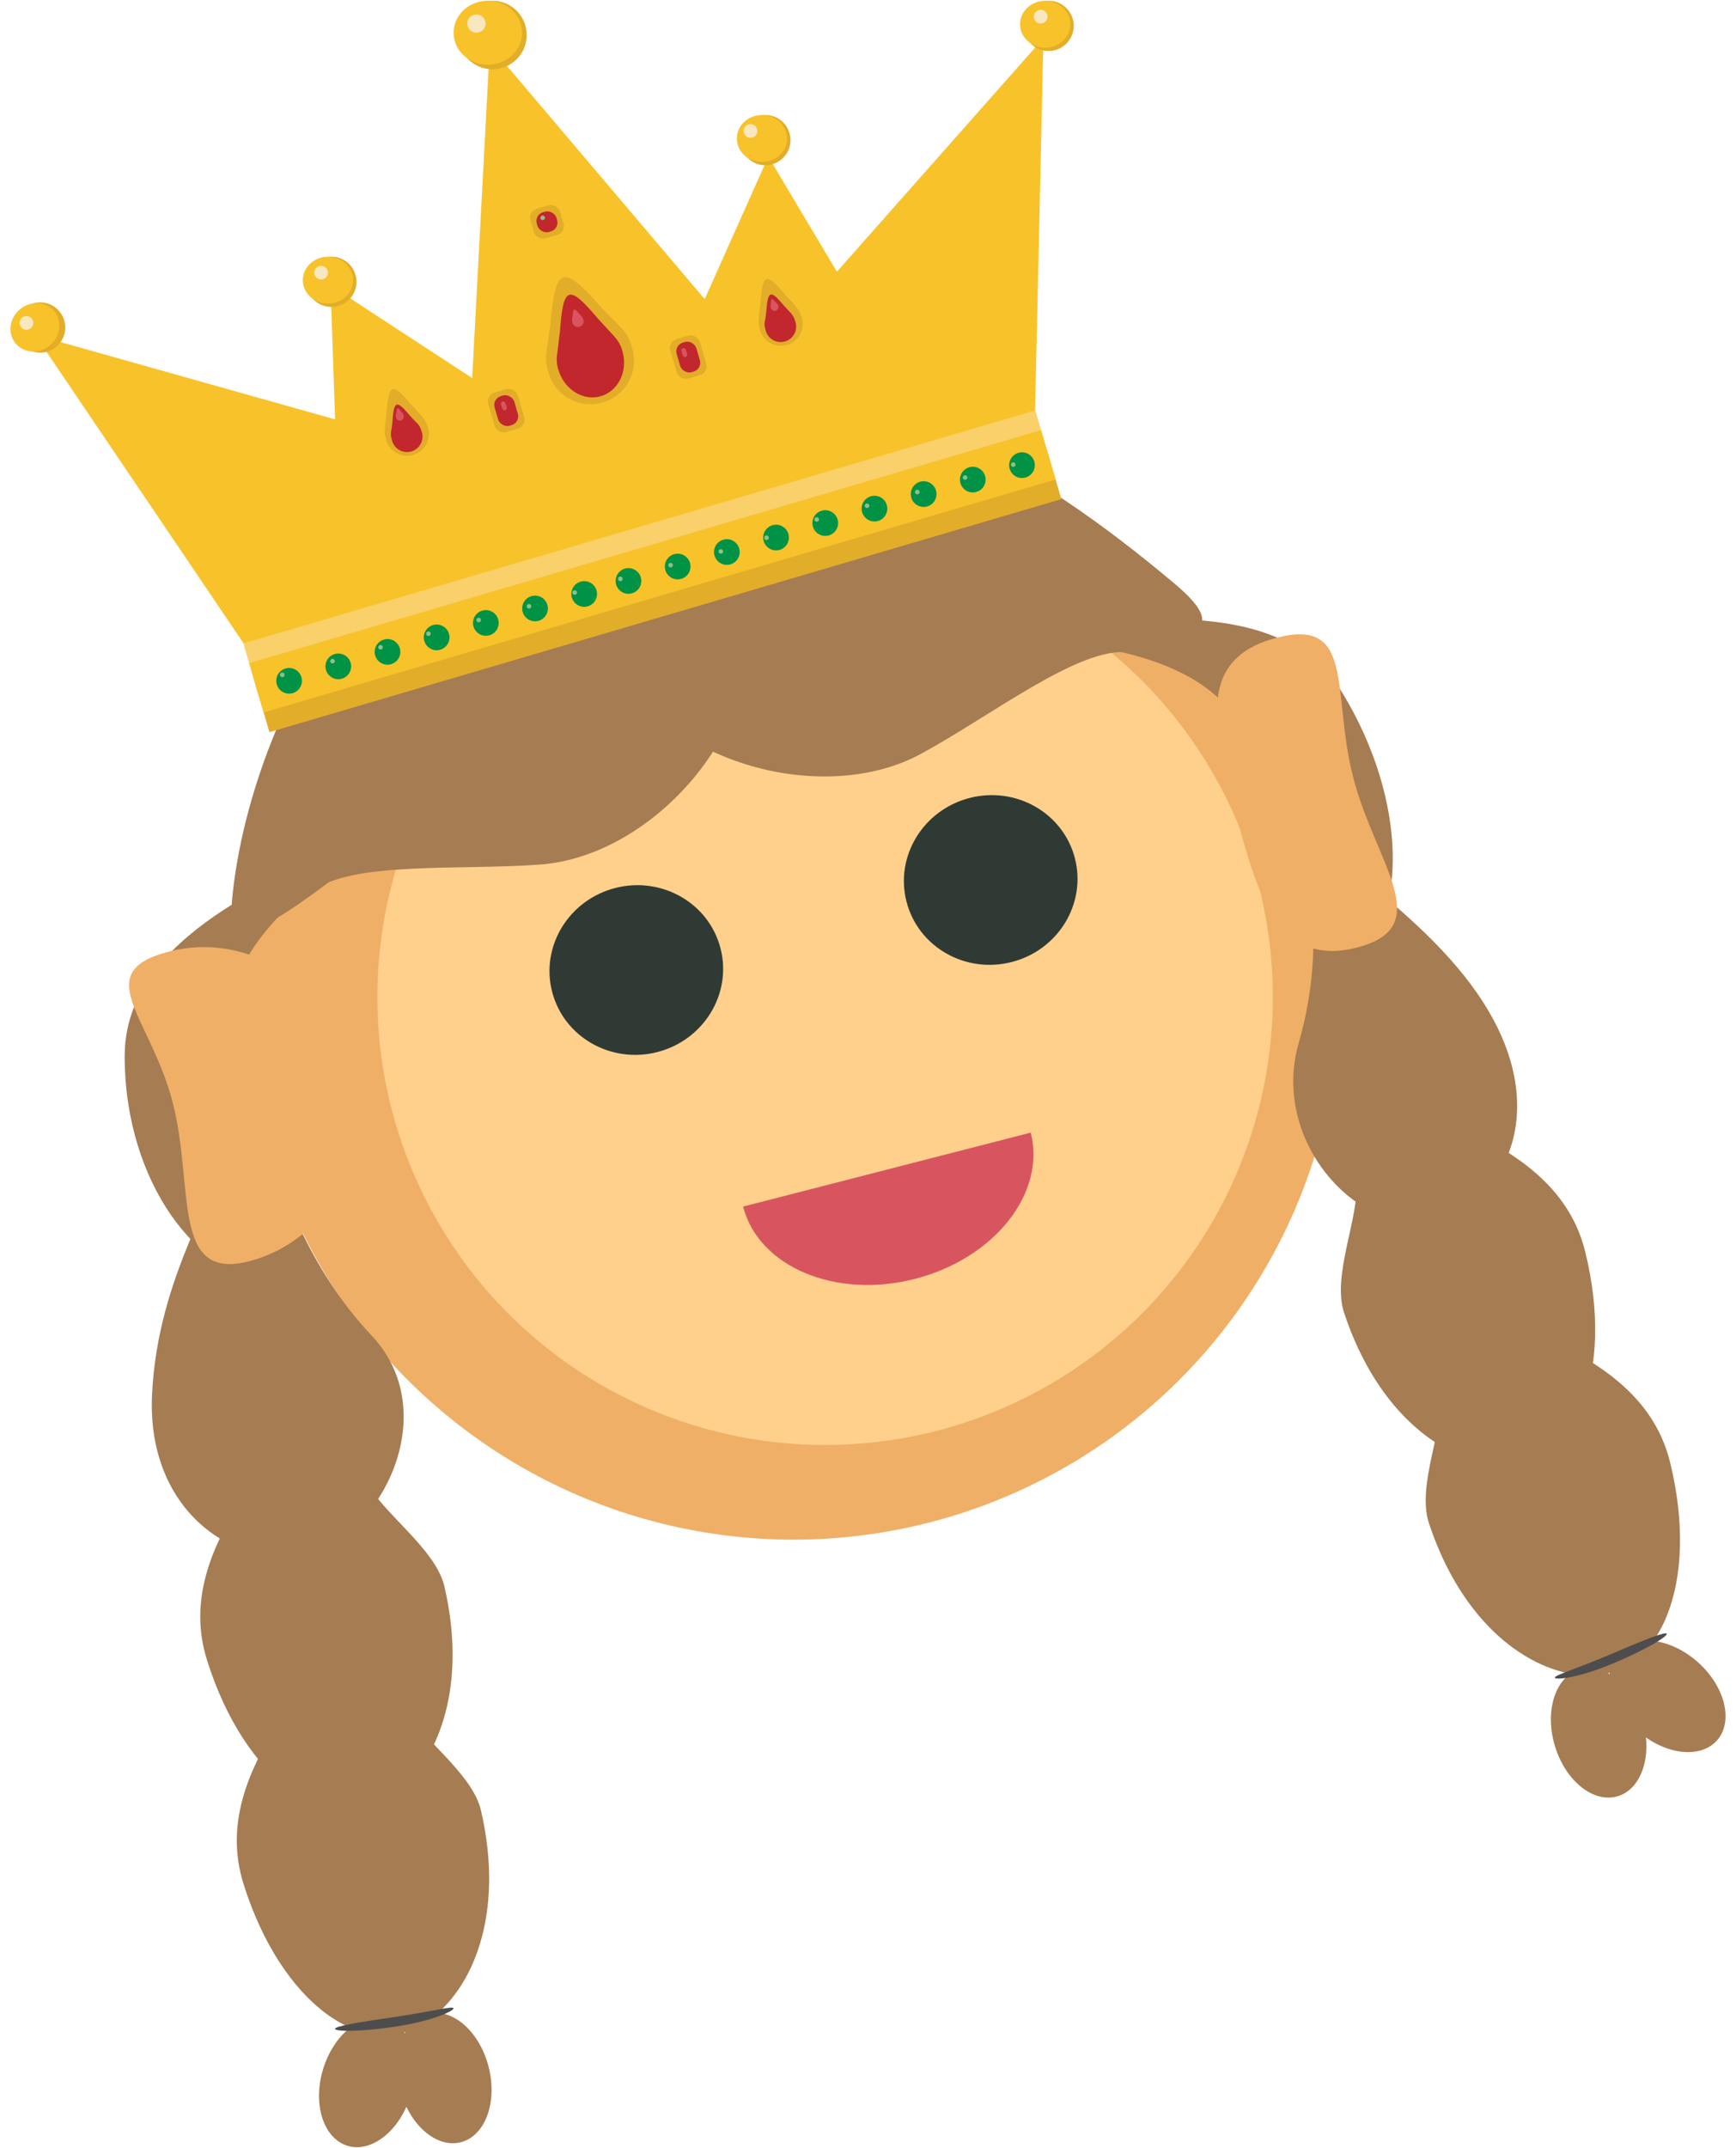 <svg xmlns="http://www.w3.org/2000/svg" width="380" height="470" viewBox="0 0 380 470"><defs><style>.cls-1{fill:#f0af66;}.cls-2{fill:#a67c52;}.cls-3{fill:#fed08c;}.cls-4{fill:#2f3a35;}.cls-5{fill:#4d4d4d;}.cls-6{fill:#f8c22a;}.cls-7{fill:#f9d069;}.cls-8{fill:#e2ad29;}.cls-9{fill:#c1272d;}.cls-10{fill:#d8555f;}.cls-11{fill:#009245;}.cls-12{fill:#f9e7c0;}.cls-13{fill:#90bf8b;}</style></defs><title>pastaprincess</title><g id="Lag_1" data-name="Lag 1"><circle class="cls-1" cx="173.69" cy="217.38" r="119.5"/><path class="cls-2" d="M50.29,222.16c-.5,27.34,26.85,58,10,58s-33-21.66-33-49,35.94-38.72,50-48c13.54-8.93,31.74-16.77,19-8C90.88,178.89,50.73,198.51,50.29,222.16Z"/><path class="cls-2" d="M81.29,292.16C96.53,308.3,84.48,333.5,70,339.08c-15.72,6.05-38-6.61-36.72-33.92,1.28-26.44,14.62-43.7,18.12-58.82C57.39,220.57,53.64,262.86,81.29,292.16Z"/><circle class="cls-3" cx="180.61" cy="218.16" r="98"/><path class="cls-1" d="M37.76,241.07c4.89,18.7-.49,39.41,16.87,34.87s27.48-23.39,22.58-42.09-22.94-30.18-40.3-25.63S32.86,222.37,37.76,241.07Z"/><ellipse class="cls-4" cx="139.6" cy="211.25" rx="19" ry="18.5" transform="matrix(0.97, -0.25, 0.25, 0.97, -48.94, 42.23)"/><ellipse class="cls-4" cx="216.91" cy="191.35" rx="19" ry="18.5" transform="matrix(0.97, -0.25, 0.25, 0.97, -41.38, 61.16)"/><path class="cls-2" d="M257.23,127.81c26.56,22.34-41.39,5.24-100,16.87C100.76,155.89,47.9,225.41,50.85,196.3,55.32,152.09,89.53,97.6,135,87.44,186.6,75.92,227.15,102.51,257.23,127.81Z"/><path class="cls-2" d="M97.29,347.16c5.28,22.84-1.94,39.26-11.6,46-13.79,9.67-32.26-3.93-40.4-30s20.43-46.1,22.43-62.83C70,281,69.17,300,80.29,324.16,83.39,330.88,95.35,338.74,97.29,347.16Z"/><path class="cls-2" d="M105.29,396.16c5.28,22.84-1.94,39.26-11.6,46-13.79,9.67-32.26-3.93-40.4-30s20.43-46.1,22.43-62.83C78,330,77.17,349,88.29,373.16,91.39,379.88,103.35,387.74,105.29,396.16Z"/><ellipse class="cls-2" cx="97.29" cy="454.66" rx="10" ry="14.5" transform="translate(-110.55 38.75) rotate(-14.47)"/><ellipse class="cls-2" cx="80.29" cy="455.66" rx="14.5" ry="10" transform="translate(-378.95 399.35) rotate(-73.02)"/><path class="cls-5" d="M99.27,439.42c.09.57-4.59,2.78-12.71,4s-13.12,1.07-13.21.5,4.8-1.4,12.91-2.58S99.19,438.84,99.27,439.42Z"/><path class="cls-2" d="M269.56,155.94c17.17,23.1,14.76,64.95,25.73,56.22,13.19-10.48,12.79-37.08-1.39-60.46s-50.81-14.47-67.65-15.11c-16.2-.61-35.83,2.12-20.39,3C212.42,140,255.45,137,269.56,155.94Z"/><path class="cls-2" d="M284.29,228.16c-5.82,20.17,10.57,39.39,25.41,39.25,16.12-.15,30.11-19.52,17.54-43.66-12.17-23.37-41-37.3-48.46-50.87C265.82,149.23,297.29,183.17,284.29,228.16Z"/><path class="cls-2" d="M294.2,287.19c7.34,22.26,22,32.56,33.8,33.34,16.81,1.11,25.54-20.09,19-46.63s-41.37-28.83-51.76-42.09c-12-15.37-1.41.47,1.61,26.9C297.65,266.06,291.5,279,294.2,287.19Z"/><path class="cls-2" d="M312.77,333.23c7.34,22.26,22,32.56,33.8,33.34,16.81,1.12,25.54-20.09,19-46.62s-41.37-28.83-51.76-42.09c-12-15.37-1.41.46,1.61,26.89C316.22,312.1,310.07,325,312.77,333.23Z"/><ellipse class="cls-2" cx="349.95" cy="379.1" rx="10" ry="14.5" transform="translate(-94.47 117.05) rotate(-16.76)"/><ellipse class="cls-2" cx="365.01" cy="371.14" rx="10" ry="14.5" transform="translate(-154.95 396.07) rotate(-48.22)"/><path class="cls-5" d="M340.35,367.09c.23.54,5.38,0,12.92-3.2s11.79-5.89,11.56-6.42S360,358.76,352.45,362,340.13,366.56,340.35,367.09Z"/><path class="cls-1" d="M270.29,177.16c4.9,18.7,9.5,34.68,26.87,30.13s4-18.28-.9-37,.54-35.28-16.83-30.74S265.4,158.46,270.29,177.16Z"/><path class="cls-2" d="M162.63,139.28c3.44,20.42-19.56,48-44.34,49.88-17.53,1.33-41.83-.83-50,6-4.47,3.75-9.93-4.63-11-11-3.43-20.42,21.29-57.1,45.8-61.23S159.19,118.85,162.63,139.28Z"/><path class="cls-2" d="M137.37,147.12c8.22,19,42.51,29.66,64.33,17.77,15.44-8.41,34.66-23.44,45.23-22.14,5.8.71,5.82-9.29,3.26-15.21-8.22-19-48.92-36.36-71.73-26.5S129.16,128.11,137.37,147.12Z"/><polyline class="cls-6" points="149.09 112.59 74.8 134.44 72.35 62.47"/><polyline class="cls-6" points="154.35 114.56 55.3 143.69 7.68 73.28"/><polyline class="cls-6" points="186.02 102.9 100.96 127.92 107.22 10.01"/><polyline class="cls-6" points="130.79 117.97 205.08 96.12 168.18 34.28"/><polyline class="cls-6" points="127.44 122.47 226.49 93.34 228.4 8.36"/><rect class="cls-7" x="51.18" y="115.05" width="180.69" height="11.25" transform="translate(-28.3 44.84) rotate(-16.39)"/><rect class="cls-8" x="53.72" y="123.68" width="180.69" height="11.25" transform="translate(-30.63 45.91) rotate(-16.39)"/><rect class="cls-6" x="52.45" y="119.37" width="180.69" height="11.25" transform="translate(-29.47 45.38) rotate(-16.39)"/><path class="cls-8" d="M138.23,75.66A9.55,9.55,0,1,1,119.93,81c-1.57-5.33,1.55-9.86,6.6-11.35S136.66,70.32,138.23,75.66Z"/><path class="cls-8" d="M120.45,71.12l-.74,5.28c.35,2.15,4.05.26,6.38-.43l3.52-1c2.32-.68,6.7-1.11,6.29-3.3l-4.38-4.5c-8.4-9.55-9.92-9-11.07,4"/><path class="cls-9" d="M136.23,76.8c1.27,4.32-.83,8.75-4.7,9.88s-8-1.44-9.3-5.76a7.3,7.3,0,1,1,14-4.12Z"/><path class="cls-9" d="M122.51,72.92l-.5,4.25c.29,1.74,3.11.26,4.89-.26l2.69-.8c1.78-.52,5.14-.8,4.8-2.58L131,69.85c-6.58-7.8-7.74-7.4-8.46,3.07"/><path class="cls-10" d="M127.66,69.8a1.25,1.25,0,1,1-2.38.7,1.24,1.24,0,0,1,2.38-.7Z"/><path class="cls-10" d="M125.33,69.15l-.08.72c0,.29.52,0,.83-.05l.45-.13c.3-.09.87-.14.82-.44l-.58-.62c-1.12-1.33-1.32-1.26-1.44.52"/><path class="cls-8" d="M175.34,69.06a4.77,4.77,0,1,1-9.1,2.68,4.74,4.74,0,1,1,9.1-2.68Z"/><path class="cls-8" d="M166.42,66.54l-.33,2.77c.19,1.13,2,.16,3.18-.18l1.75-.51c1.16-.34,3.34-.53,3.12-1.68l-2.22-2.39c-4.28-5.07-5-4.81-5.5,2"/><path class="cls-9" d="M174,70.12a3.39,3.39,0,1,1-6.46,1.9,3.37,3.37,0,1,1,6.46-1.9Z"/><path class="cls-9" d="M167.71,68.33l-.24,2c.14.81,1.44.12,2.26-.12L171,69.8c.82-.24,2.37-.37,2.21-1.19l-1.58-1.7c-3-3.6-3.57-3.41-3.9,1.42"/><path class="cls-8" d="M93.51,93.13a4.77,4.77,0,1,1-9.1,2.68,4.74,4.74,0,1,1,9.1-2.68Z"/><path class="cls-8" d="M84.59,90.61l-.33,2.77c.19,1.13,2,.16,3.18-.18l1.75-.51c1.16-.34,3.34-.53,3.12-1.68l-2.22-2.4c-4.27-5.07-5-4.8-5.5,2"/><path class="cls-9" d="M92.21,94.19a3.39,3.39,0,1,1-6.46,1.9,3.37,3.37,0,1,1,6.46-1.9Z"/><path class="cls-9" d="M85.88,92.4l-.23,2c.13.8,1.43.12,2.25-.12l1.25-.37c.82-.24,2.37-.37,2.21-1.19L89.78,91c-3-3.6-3.57-3.41-3.9,1.42"/><rect class="cls-8" x="107.45" y="85.34" width="6.73" height="9" rx="2" transform="translate(-20.85 34.92) rotate(-16.39)"/><rect class="cls-8" x="147.29" y="73.63" width="6.73" height="9" rx="2" transform="translate(-15.92 45.69) rotate(-16.39)"/><rect class="cls-9" x="108.57" y="86.47" width="4.49" height="6.75" rx="2" transform="translate(-20.85 34.92) rotate(-16.39)"/><rect class="cls-8" x="116.36" y="45.16" width="6.73" height="6.75" rx="2" transform="translate(-8.83 35.76) rotate(-16.39)"/><rect class="cls-9" x="117.48" y="46.28" width="4.49" height="4.5" rx="2" transform="translate(-8.83 35.76) rotate(-16.39)"/><rect class="cls-9" x="148.41" y="74.75" width="4.49" height="6.75" rx="2" transform="translate(-15.92 45.69) rotate(-16.39)"/><ellipse class="cls-11" cx="63.28" cy="148.96" rx="2.81" ry="2.81" transform="translate(-39.46 23.91) rotate(-16.39)"/><ellipse class="cls-11" cx="74.05" cy="145.8" rx="2.81" ry="2.81" transform="translate(-38.13 26.82) rotate(-16.39)"/><ellipse class="cls-11" cx="84.82" cy="142.63" rx="2.81" ry="2.81" transform="translate(-36.8 29.73) rotate(-16.39)"/><ellipse class="cls-11" cx="95.58" cy="139.46" rx="2.81" ry="2.81" transform="translate(-35.47 32.64) rotate(-16.39)"/><ellipse class="cls-11" cx="106.35" cy="136.3" rx="2.81" ry="2.81" transform="translate(-34.14 35.55) rotate(-16.39)"/><ellipse class="cls-11" cx="117.12" cy="133.13" rx="2.81" ry="2.81" transform="translate(-32.81 38.46) rotate(-16.39)"/><ellipse class="cls-11" cx="127.88" cy="129.96" rx="2.81" ry="2.81" transform="translate(-31.48 41.37) rotate(-16.39)"/><ellipse class="cls-11" cx="137.57" cy="127.11" rx="2.81" ry="2.81" transform="translate(-30.28 43.99) rotate(-16.39)"/><ellipse class="cls-11" cx="148.34" cy="123.95" rx="2.81" ry="2.81" transform="translate(-28.95 46.9) rotate(-16.39)"/><ellipse class="cls-11" cx="159.11" cy="120.78" rx="2.81" ry="2.81" transform="translate(-27.62 49.81) rotate(-16.39)"/><ellipse class="cls-11" cx="169.87" cy="117.61" rx="2.81" ry="2.81" transform="translate(-26.28 52.72) rotate(-16.39)"/><ellipse class="cls-11" cx="180.64" cy="114.44" rx="2.81" ry="2.81" transform="translate(-24.95 55.63) rotate(-16.39)"/><ellipse class="cls-11" cx="191.41" cy="111.28" rx="2.81" ry="2.81" transform="translate(-23.62 58.54) rotate(-16.39)"/><ellipse class="cls-11" cx="202.18" cy="108.11" rx="2.81" ry="2.81" transform="translate(-22.29 61.44) rotate(-16.39)"/><ellipse class="cls-11" cx="212.94" cy="104.94" rx="2.81" ry="2.81" transform="translate(-20.96 64.35) rotate(-16.39)"/><ellipse class="cls-11" cx="223.71" cy="101.78" rx="2.81" ry="2.81" transform="translate(-19.63 67.26) rotate(-16.39)"/><circle class="cls-8" cx="107.79" cy="7.66" r="7.5"/><ellipse class="cls-6" cx="106.79" cy="7.16" rx="7.5" ry="7"/><circle class="cls-8" cx="167.53" cy="30.66" r="5.5"/><ellipse class="cls-6" cx="166.79" cy="30.3" rx="5.5" ry="5.13"/><circle class="cls-8" cx="229.53" cy="5.66" r="5.5"/><ellipse class="cls-6" cx="228.79" cy="5.3" rx="5.5" ry="5.13"/><circle class="cls-8" cx="72.53" cy="61.66" r="5.5"/><ellipse class="cls-6" cx="71.79" cy="61.3" rx="5.5" ry="5.13"/><circle class="cls-8" cx="8.79" cy="71.66" r="5.5"/><ellipse class="cls-6" cx="7.64" cy="71.62" rx="5.5" ry="5.13" transform="translate(-44.13 21.55) rotate(-39.87)"/><circle class="cls-12" cx="104.29" cy="5.16" r="2"/><circle class="cls-12" cx="70.29" cy="59.66" r="1.5"/><circle class="cls-12" cx="227.79" cy="3.66" r="1.5"/><circle class="cls-12" cx="164.29" cy="28.66" r="1.5"/><circle class="cls-12" cx="5.79" cy="70.66" r="1.5"/><path class="cls-10" d="M88.34,90.88a.91.91,0,0,1-.6,1.14.89.89,0,0,1-1.06-.72.86.86,0,1,1,1.66-.42Z"/><path class="cls-10" d="M86.75,90.36l-.08.5c0,.21.36,0,.57,0l.32-.08c.21,0,.61-.07.58-.28L87.75,90c-.73-1-.87-.9-1,.32"/><path class="cls-10" d="M170.35,66.84A.92.92,0,0,1,169.8,68a.93.93,0,0,1-1.1-.67.86.86,0,1,1,1.65-.5Z"/><path class="cls-10" d="M168.73,66.39l-.06.51c0,.2.37,0,.58,0l.32-.1c.2-.06.6-.1.56-.3l-.41-.43c-.78-.92-.91-.87-1,.36"/><rect class="cls-10" x="149.29" y="76.16" width="1" height="2" rx="0.5" transform="translate(-16.21 48.28) rotate(-17.39)"/><rect class="cls-10" x="109.29" y="88.16" width="1" height="2" rx="0.5" transform="matrix(0.95, -0.32, 0.32, 0.95, -22.54, 39.24)"/><circle class="cls-13" cx="118.79" cy="47.66" r="0.5"/><circle class="cls-13" cx="61.79" cy="147.66" r="0.5"/><circle class="cls-13" cx="72.79" cy="144.66" r="0.5"/><circle class="cls-13" cx="83.29" cy="141.63" r="0.5"/><circle class="cls-13" cx="93.79" cy="138.66" r="0.5"/><circle class="cls-13" cx="104.79" cy="135.66" r="0.5"/><circle class="cls-13" cx="115.79" cy="132.66" r="0.5"/><circle class="cls-13" cx="125.79" cy="129.66" r="0.5"/><circle class="cls-13" cx="135.79" cy="126.66" r="0.5"/><circle class="cls-13" cx="146.79" cy="123.66" r="0.5"/><circle class="cls-13" cx="157.79" cy="120.66" r="0.5"/><circle class="cls-13" cx="167.79" cy="117.66" r="0.5"/><circle class="cls-13" cx="178.79" cy="113.66" r="0.5"/><circle class="cls-13" cx="189.79" cy="110.66" r="0.5"/><circle class="cls-13" cx="200.79" cy="107.66" r="0.5"/><circle class="cls-13" cx="221.79" cy="101.66" r="0.5"/><circle class="cls-13" cx="211.26" cy="104.48" r="0.5"/><path class="cls-10" d="M162.66,264c3.39,13.2,20.23,20.28,37.62,15.82s28.73-18.79,25.34-32"/></g></svg>
